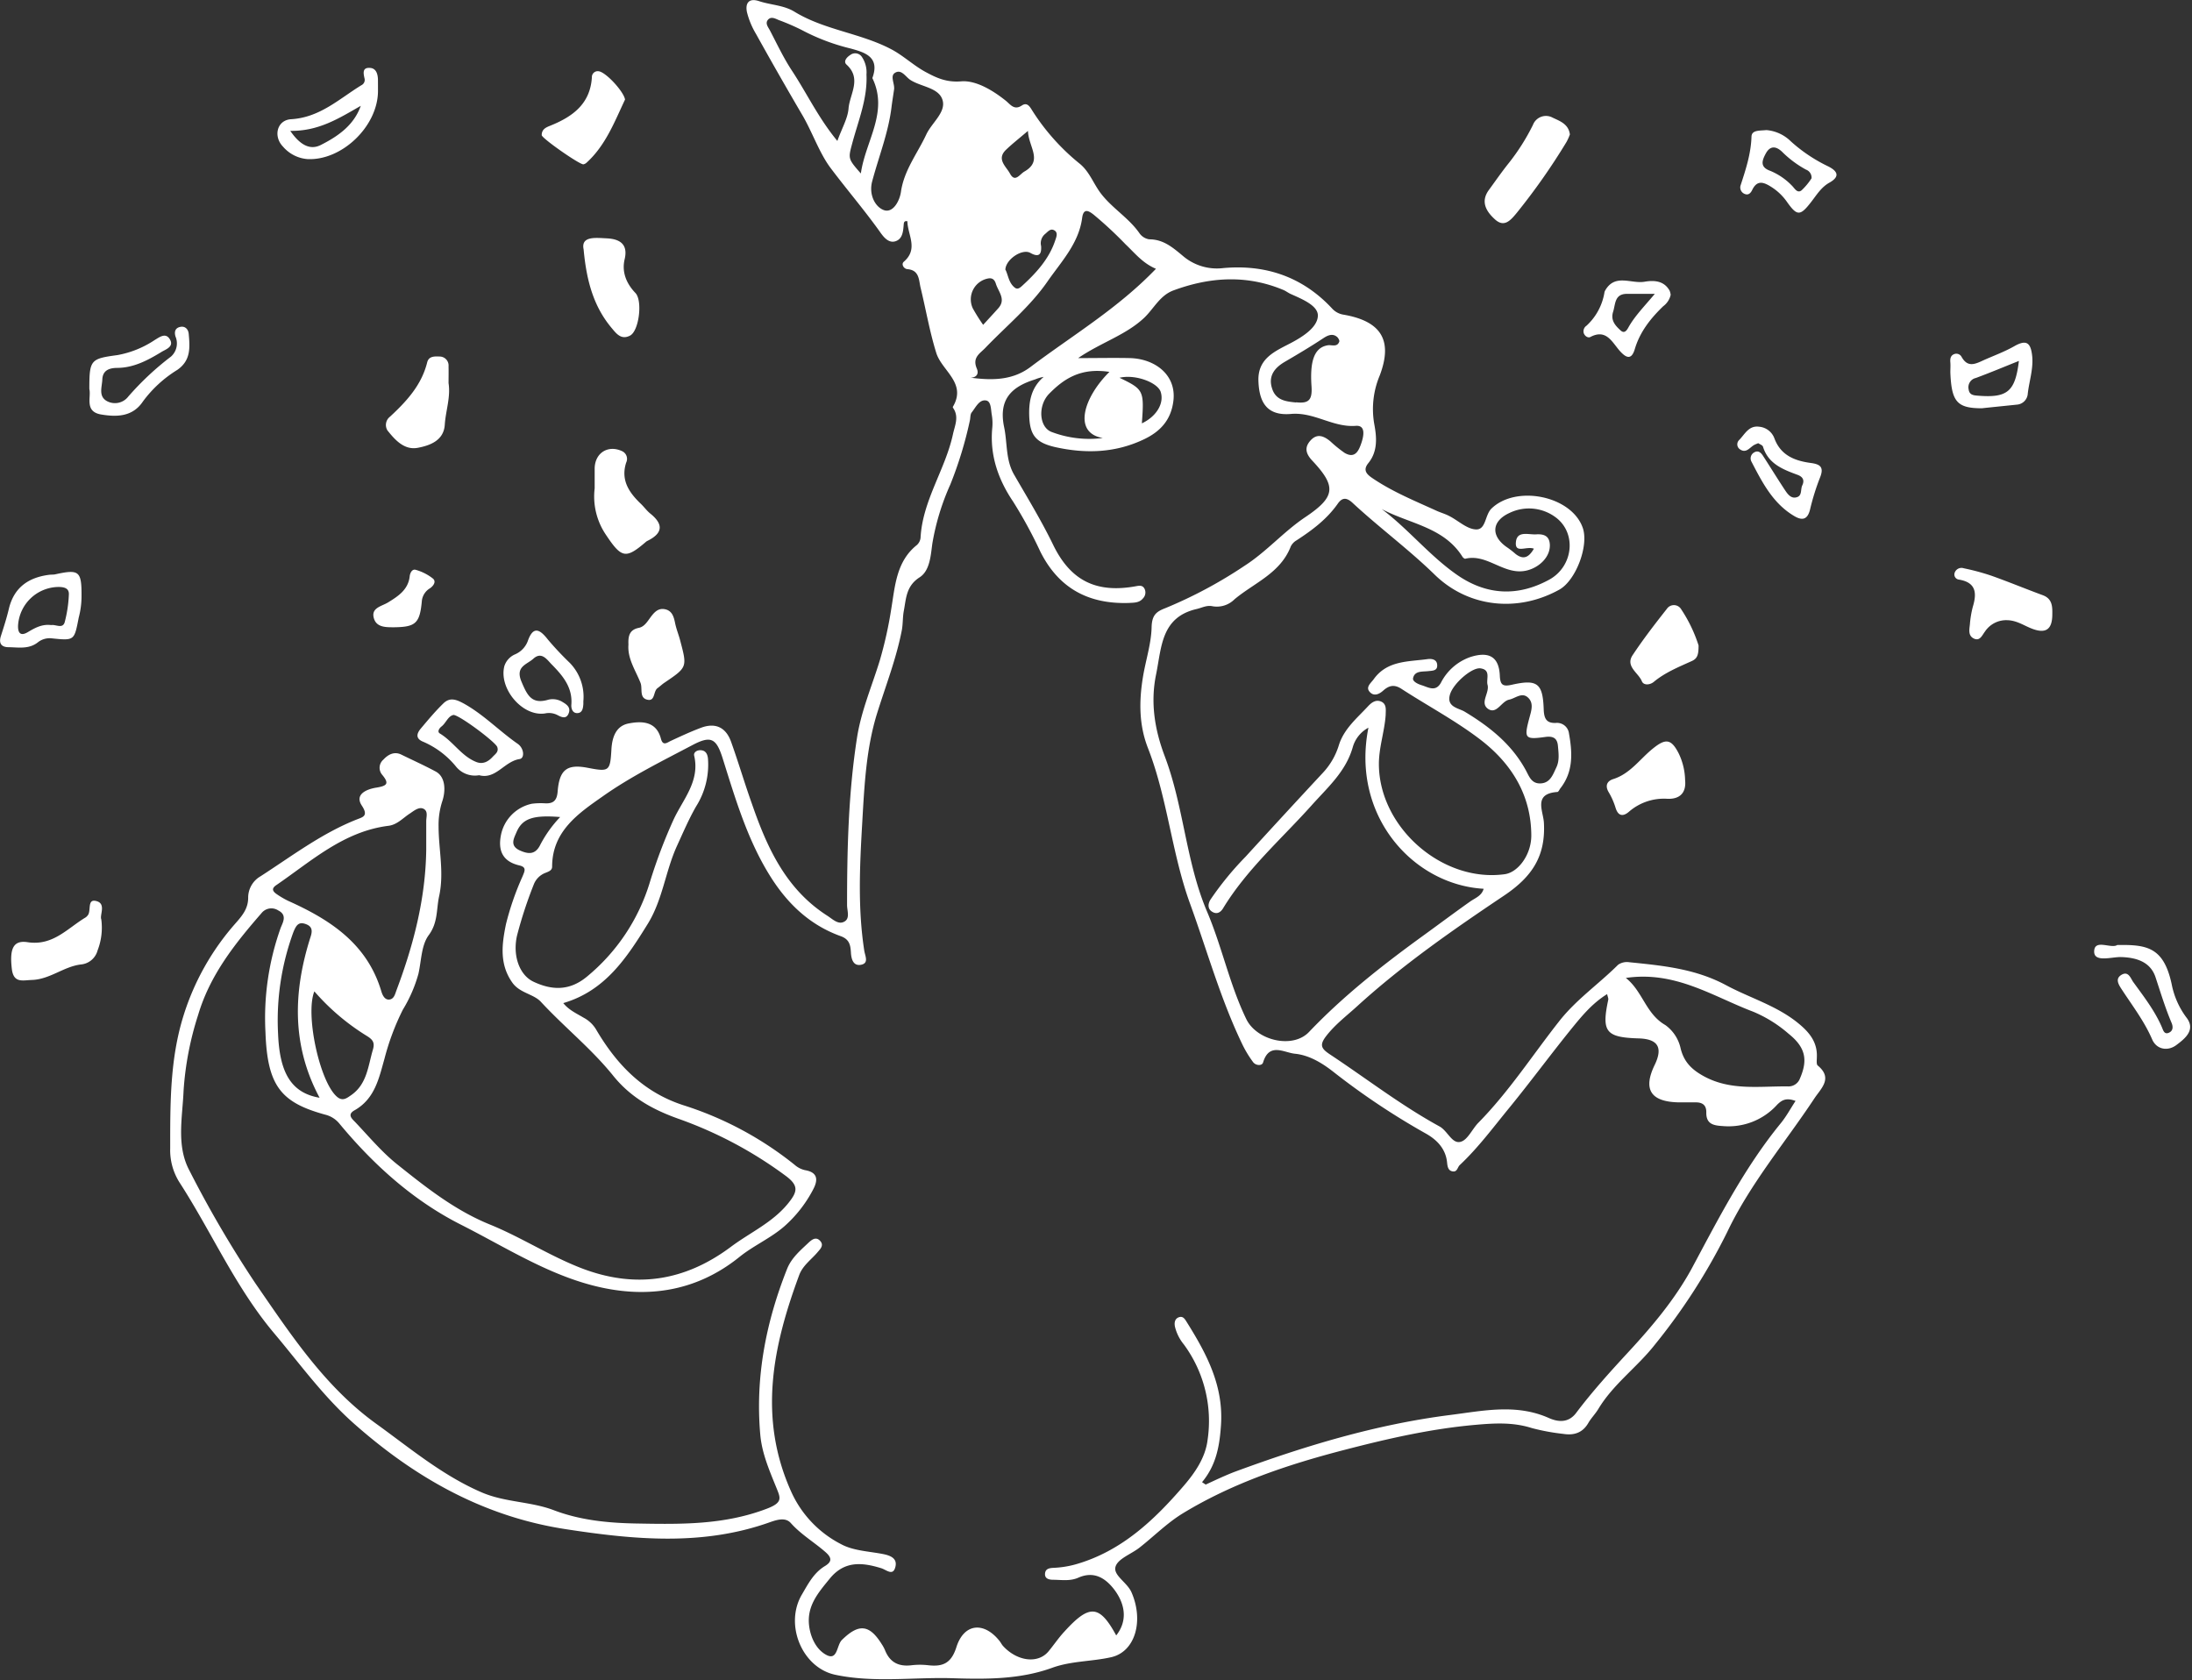 <svg xmlns="http://www.w3.org/2000/svg" width="488" height="374" fill="none"><rect width="100%" height="100%" fill="#333333" stroke="none"/><g fill="#fff" clip-path="url(#a)"><path d="M330.3 197.86c-15.67-.9-29.57-16.22-25.65-35.86a7.138 7.138 0 0 0-3.5 4.38c-1.56 5.43-5.58 8.91-9.16 12.92-6.72 7.5-14.4 14.19-19.7 22.91-.65 1.06-1.53 1.37-2.5.72s-.87-1.76-.3-2.67a69.3 69.3 0 0 1 7.81-9.54 2693 2693 0 0 1 17.23-18.7 15.7 15.7 0 0 0 3.53-6.1c1.12-3.63 4-6 6.43-8.61.71-.77 1.72-1.68 3-1.12s1 1.93 1 3c-.26 3.73-1.55 7.28-1.51 11.09.15 14 14.17 26.24 28 24.34 3-.4 5.91-4.33 5.93-8.55 0-9.07-4.42-16.09-11.28-21.37-5.55-4.26-11.82-7.57-17.71-11.4-1.59-1-2.74-.66-4 .46-.89.8-2.06 1.33-3 .26s.28-1.95.91-2.82c3-4.19 7.71-3.87 12-4.47 1-.13 2.18.1 2.13 1.48 0 1.16-1.16 1.1-2 1.2-1.32.15-3-.12-3.37 1.56-.16.74 1.07 1.31 1.9 1.57 1.47.45 3.09 1.56 4.28-.51a11.63 11.63 0 0 1 6.6-5.77c4.17-1.32 6.34 0 6.53 4.12.09 2.07.61 2.53 2.68 2.06 5.68-1.28 6.89-.32 7.09 5.43.07 1.93.48 3.17 2.7 3.07.7-.07 1.4.138 1.949.579.548.442.9 1.082.981 1.781.76 4.25 1 8.46-1.89 12.16-.23.29-.44.83-.69.85-5.46.38-3.13 4.22-3 6.91.38 7.27-2.52 11.9-8.86 16.15-11.35 7.61-22.65 15.46-32.81 24.72-2.3 2.09-4.76 3.95-6.73 6.46-1.66 2.12-1.19 2.89.82 4.22 8.1 5.36 15.8 11.33 24.34 16 1.82 1 2.77 3.94 4.7 3.42 1.59-.42 2.58-2.88 4-4.3 6.76-6.88 12-15 17.92-22.52 3.8-4.85 8.84-8.31 13.13-12.59a3.44 3.44 0 0 1 2.47-.57c7.41.75 14.71 1.43 21.6 5.13 5.33 2.86 11.29 4.54 16.1 8.5 2.44 2 4.24 4.2 4.08 7.55 0 .62-.14 1.54.2 1.82 3.44 2.83.72 5.1-.73 7.29-6.53 9.88-14.29 19-19.41 29.75a134.3 134.3 0 0 1-16.13 25.11c-3.92 5-9.25 8.77-12.58 14.31-.64 1.06-1.56 2-2.16 3-1.28 2.31-3.25 2.93-5.67 2.54a47.5 47.5 0 0 1-7-1.3c-4.16-1.32-8.23-1.09-12.53-.71-10 .88-19.7 3.12-29.29 5.61-12.45 3.23-24.73 7.33-35.83 14.08-3.48 2.12-6.43 5.1-9.66 7.64-1.83 1.44-4.81 2.46-5.34 4.24-.58 1.94 2.59 3.48 3.56 5.73 2.74 6.28.87 13.14-4.45 14.41-4.34 1-8.92.82-13.2 2.37-7.18 2.61-14.68 2.56-22.15 2.33-8.72-.27-17.52 1.06-26.15-.77-7.41-1.57-11.36-11.18-7.45-17.84 1.37-2.33 2.63-4.84 5.12-6.35 1.47-.89 1.72-1.74.16-3.11-2.53-2.22-5.46-3.92-7.74-6.48-1.16-1.3-3-.76-4.6-.2-15 5.37-30.28 3.9-45.47 1.57-18-2.75-33.15-11.17-46.84-23.21-7-6.12-12.18-13.36-18-20.28-8.72-10.31-14-22.63-21.25-33.82a13.44 13.44 0 0 1-2-7.48c0-10-.06-19.94 3-29.65a56.3 56.3 0 0 1 11.5-20.39c1.51-1.72 2.9-3.32 2.86-5.85a5.49 5.49 0 0 1 2.75-4.67c7-4.51 13.65-9.59 21.5-12.68 1.27-.5 2.58-.74 1.05-3.06-1.71-2.59 1.26-3.7 3.25-4 2.35-.39 2.93-.87 1.29-2.85a2.4 2.4 0 0 1-.573-1.751 2.39 2.39 0 0 1 .843-1.639c1.12-1.22 2.51-1.85 4-1.1 2.55 1.25 5.18 2.43 7.64 3.76 2.26 1.21 2.23 4.39 1.44 6.69a17 17 0 0 0-.8 5.47c0 5.19 1.28 10.32.12 15.61-.64 2.94-.22 5.84-2.33 8.68-1.63 2.21-1.62 5.66-2.27 8.56a31.3 31.3 0 0 1-3.47 8 54.7 54.7 0 0 0-4.08 10.87c-1.26 4.44-2.15 9-6.74 11.57-1.72 1-.33 2 .31 2.7 3 3.17 5.83 6.56 9.2 9.26 6.42 5.13 12.86 10.25 20.65 13.42 6.93 2.81 13.26 6.95 20.27 9.68 12.06 4.69 23.14 3 33.47-4.74 4.28-3.19 9.26-5.37 12.74-9.7 2-2.49 2.4-3.86-.6-6.07a91.3 91.3 0 0 0-23.59-12.6c-5.71-2-10.78-4.7-14.78-9.65-4.82-6-10.89-10.83-16.12-16.48-1.64-1.77-4.7-1.93-6.36-4.28-2.94-4.14-2.31-8.63-1.42-13a62.7 62.7 0 0 1 3.67-10.6c.5-1.23 1-2.09-.69-2.49-3.67-.86-4.78-3.23-4.1-6.73a8.9 8.9 0 0 1 6.89-7 15.7 15.7 0 0 1 3-.09c1.89.08 2.59-.74 2.74-2.65.39-4.88 2.11-6.14 6.69-5.26 4.8.92 5 .78 5.28-4.12.16-2.68 1-5.2 3.82-5.75s6.16-.59 7.2 3.39c.46 1.74 1.4.84 2.27.45 2.16-1 4.31-2 6.51-2.83 3.28-1.29 5.67-.2 6.84 3.07 1.64 4.57 3 9.22 4.64 13.81 3.38 9.78 7.57 19 16.77 24.9 1.17.75 2.39 2 3.66 1.39 1.51-.66.75-2.47.75-3.75 0-12.47.29-24.92 2.22-37.29.94-6 3.33-11.48 5.07-17.18a90 90 0 0 0 2.57-11.6c.83-5 1.12-10.44 5.66-14.07.474-.415.774-.994.84-1.62.44-8.32 5.52-15.18 7.22-23.09.41-1.89 1.36-3.8.09-5.73-.07-.1-.16-.27-.12-.34 3.15-5.31-2.44-8-3.69-12-1.49-4.79-2.31-9.68-3.49-14.52-.41-1.66-.23-3.91-2.93-4.13-.81-.06-1.45-1.1-.8-1.66 3.31-2.85.83-6 .79-9-.67-.15-.77.24-.81.61-.13 1.51-.19 3.26-1.79 3.82s-2.77-1-3.58-2.17c-3.47-4.85-7.37-9.4-10.91-14.11-2.56-3.41-4.09-8.08-6.42-12a886 886 0 0 1-10.2-17.87 17.9 17.9 0 0 1-2-4.81c-.42-1.95.35-3.26 2.71-2.47 2.59.86 5.46.88 7.85 2.34 6.68 4.09 14.67 4.75 21.51 8.34 2.73 1.42 5 3.64 7.74 5.11 2.37 1.28 4.61 2.33 7.88 2.06s7.06 2 10 4.37c1 .84 1.83 2.12 3.51 1 1.15-.76 1.74.2 2.3 1.12a48.7 48.7 0 0 0 10.67 11.92c2.15 1.82 3 4.45 4.65 6.59 2.55 3.31 6.2 5.41 8.56 8.82a3.25 3.25 0 0 0 2.18 1.35c3.14 0 5.23 1.82 7.47 3.68a11.64 11.64 0 0 0 8.91 2.73c9.49-.88 17.75 1.92 24.33 9a4.35 4.35 0 0 0 2.59 1.37c8.29 1.45 11 5.66 8 13.55a19.27 19.27 0 0 0-1.2 10.86c.53 2.84.81 6-1.33 8.63-1.43 1.75-.1 2.68 1.21 3.55 4.38 2.92 9.25 4.9 14 7.07.91.41 1.89.68 2.77 1.14 2 1 3.9 2.89 5.93 3 2.31.14 2-3.17 3.5-4.64 5.5-5.34 17.85-2.84 20.33 4.3 1.38 4-1.55 11.71-5.23 13.75-9.21 5.11-20.18 4-27.7-3.3-5.82-5.68-12.36-10.49-18.3-16-1.39-1.3-2.36-1.21-3.32.17-2.42 3.45-5.7 5.9-9.17 8.15-.547.314-.991.78-1.28 1.34-2.31 6-8.15 8.11-12.55 11.8a5.54 5.54 0 0 1-4.84 1.54c-1.33-.3-2.39.34-3.58.61-7.89 1.83-7.79 8.45-9 14.45-1.34 6.38-.32 12.44 1.91 18.34 4.25 11.24 4.7 23.51 9.42 34.59 3.32 7.81 5 16.19 8.71 23.87 2.29 4.8 10.34 6.77 14 2.89 7.7-8.08 16.43-14.92 25.41-21.43 3.52-2.55 7-5.16 10.57-7.68 1.11-.74 2.47-1.23 2.88-2.75m-62.69 132.1.81.54c2.16-1 4.26-2 6.47-2.85 15.57-5.74 31.4-10.54 47.93-12.64 7.36-.93 14.72-2.57 22 .67 1.92.85 4.3 1.22 6.07-1.13 3.6-4.78 7.61-9.2 11.68-13.61 5.23-5.66 10.24-11.59 14-18.44 6-11.19 11.79-22.56 19.91-32.48 1.21-1.49 2.13-3.21 3.26-4.93-2-.73-3-.28-4.14.89a14.6 14.6 0 0 1-5.507 3.777 14.6 14.6 0 0 1-6.613.923c-2.17-.12-3.68-.53-3.61-3.1 0-1.6-.91-2.19-2.4-2.17h-3.75c-6.23-.13-8-2.87-5.33-8.36 1.86-3.86.71-5.76-3.58-5.88-7.32-.22-8.29-1.47-6.77-8.59.07-.31-.12-.67-.25-1.27-3.38 2.09-5.73 5-8.05 7.85-4.62 5.72-9 11.66-13.63 17.34-3.6 4.38-7 9-11.14 12.88-.48.46-.54 1.5-1.46 1.41-1.1-.1-1.26-1.05-1.35-2-.3-3-2.2-5-4.66-6.4a161 161 0 0 1-20.81-13.9c-2.45-1.9-5.28-3.6-8.42-3.91-2.41-.24-5.71-2.58-7.07 1.94-.24.83-1.66.71-2.23-.08a24.5 24.5 0 0 1-2.47-4.11c-4.8-10-7.78-20.76-11.57-31.18-4.1-11.28-5-23.42-9.37-34.63-2-5.12-2-10.41-1.1-15.85.61-3.69 1.83-7.35 1.92-11 .06-2.69 1-3.49 3-4.26a100.4 100.4 0 0 0 17.79-9.52c4.82-3.11 8.61-7.53 13.39-10.74 6.79-4.55 7-6.84 1.57-12.62-1.49-1.59-1.76-3-.3-4.55s2.94-.88 4.32.25a29 29 0 0 0 3.18 2.58c2.37 1.41 3.19-.55 3.74-2.16.49-1.44 1.08-4-1.19-3.85-5.12.41-9.28-3.1-14.46-2.65s-7.1-2.34-7.26-7.37 3.72-6.58 7.23-8.42c2.67-1.41 5.88-3.47 6-6 .14-2.31-3.52-3.78-6.06-4.92-.56-.26-1.07-.66-1.64-.9-8.16-3.41-16.32-2.89-24.44.11-3 1.1-4.34 4-6.49 6.07-4.12 3.89-9.59 5.49-14.74 9 4.37 0 8-.08 11.58 0 5.58.17 10.28 3.76 9.64 9.42-.5 4.41-3 7-6.69 8.72-6.35 3-13 3.17-19.73 1.65-4.27-1-5.56-2.68-5.69-7-.1-3.31.51-6.28 3.22-8.61a9 9 0 0 0-1.89.56c-5.26 1.63-8.22 4.43-6.91 10.65.73 3.48.32 7.22 2.17 10.48 3 5.2 6.11 10.28 8.73 15.68 3.92 8.08 9.7 10.85 18.53 9.22.83-.16 1.48-.17 1.86.66a1.86 1.86 0 0 1-.4 2.08c-.82 1-2 .93-3.1 1-9 .3-15.64-3.26-19.73-11.42a100 100 0 0 0-6.08-11.17c-3.26-4.83-5.17-10.2-4.64-16.21.109-.999.083-2.008-.08-3-.22-1.18-.12-3.06-1.26-3.27-1.54-.29-2.33 1.54-3.22 2.65-.35.43-.27 1.2-.41 1.8a87 87 0 0 1-4.36 14.27 53.7 53.7 0 0 0-4 13.16c-.35 2.55-.52 6-2.82 7.48-3 1.92-3 4.66-3.51 7.38-.29 1.46-.19 3-.47 4.45-1.22 6.25-3.52 12.16-5.42 18.21-2.53 8-2.91 16.37-3.39 24.73-.55 9.49-1 18.92.46 28.35.18 1.18 1.07 2.76-.68 3.13s-2.21-1.23-2.29-2.69c-.1-1.68-.32-3-2.35-3.7-7-2.53-12-7.44-15.81-13.63-4.94-8-7.59-17-10.4-25.94-1.42-4.5-2.63-5.1-6.76-2.92-6.79 3.58-13.73 7-20 11.44-5.34 3.74-11.2 7.73-11.2 15.6 0 .88-.84 1.12-1.55 1.41a4.5 4.5 0 0 0-2.56 2.62 95 95 0 0 0-3.72 11.38c-1 4.52.61 8.76 3.66 10.2 4.08 1.93 8 2.1 11.87-1.08a43.52 43.52 0 0 0 14.06-21.07 116 116 0 0 1 5.28-13.94c2.09-4.5 5.91-8.55 4.58-14.23-.18-.76.69-1.29 1.55-1.2 1.06.1 1.41.88 1.52 1.83a17.44 17.44 0 0 1-2.66 10.71c-1.6 2.8-2.87 5.77-4.21 8.7-2.6 5.66-3.19 12-6.53 17.41-4.69 7.57-9.48 14.91-18.81 17.64 1.25 1.56 3 2.33 4.55 3.26a7.1 7.1 0 0 1 2.7 2.52c4.57 7.81 10.46 14 19.41 16.93a76.4 76.4 0 0 1 24.87 13.31 5.2 5.2 0 0 0 2.28 1.17c3.1.52 2.83 2.44 1.76 4.41a28.5 28.5 0 0 1-6.43 8.16c-3.06 2.63-6.8 4.24-9.89 6.73-10 8.07-21.46 9.41-33.21 6.23-10.23-2.76-19.35-8.6-28.78-13.37-10.63-5.36-19.51-13.35-27.15-22.58a5.87 5.87 0 0 0-3.1-1.93c-9.84-2.7-12.89-6.35-13.31-18.37a59.6 59.6 0 0 1 3.37-23.17c.44-1.17 1.57-2.87-.51-3.92a2.8 2.8 0 0 0-3.73.58c-5.92 6.8-11.48 13.77-14.12 22.68a69.5 69.5 0 0 0-3.24 16.85c-.24 5.92-1.65 12.21 1.27 17.73a248 248 0 0 0 14.73 25.18c7.82 11.33 15.44 23 26.9 31.26 7.57 5.46 14.73 11.5 23.48 15.27 5.16 2.22 10.8 2 15.93 3.92 5.92 2.27 12.12 2.88 18.34 3 9.83.18 19.57.38 29.17-3.28 3.67-1.39 3.06-2.42 2.15-4.69-1.55-3.82-3.22-7.67-3.58-11.79-1.14-12.81 1.26-25.09 6-37 1-2.42 2.9-4 4.72-5.73.72-.67 1.66-1.45 2.6-.43s0 1.85-.62 2.59c-1.37 1.6-3.18 2.85-4 4.93-5.91 15.92-9.25 31.83-1.8 48.36a24.36 24.36 0 0 0 11.08 11.64c2.7 1.47 6.15 1.59 9.28 2.19 1.65.32 3.22.92 2.85 2.73-.49 2.34-2 .8-3.2.43-4.21-1.29-8.16-1.7-11.44 2.32-2.56 3.14-5.17 6.09-4.59 10.57.36 2.74 1.69 5.3 3.85 6.43 2.51 1.32 2.26-2.19 3.44-3.34 3.7-3.64 6.09-3.53 8.86.92q.42.623.72 1.31c1.07 2.72 3 3.75 5.92 3.4a16 16 0 0 1 3.74 0c3.22.36 5.1-.43 6.24-4 1.68-5.33 6.09-5.78 9.57-1.46.32.39.53.86.87 1.22 3.1 3.35 7.75 4 10.11 1.11 1.18-1.43 2.23-3 3.5-4.36 5.59-6.16 7.81-6 11.54.85 2.29-2.88 2.32-6.47-.36-10.11-2-2.65-4.57-4.3-8.09-2.74-1.8.8-3.69.48-5.54.46-.89 0-1.93-.19-1.86-1.34s1-1.28 2-1.32a21.7 21.7 0 0 0 4.77-.76c10.21-2.89 17.53-9.85 24.14-17.53 2.41-2.81 4.79-6.18 5.28-10.17a28.76 28.76 0 0 0-5.27-21.25 9.9 9.9 0 0 1-2-4c-.18-.92 0-1.83 1-2.11.88-.23 1.26.52 1.67 1.17 4.47 7.15 8.31 14.34 7.55 23.37-.34 4.63-1.2 8.63-4.18 12.21M94.89 189.21v-6.36c0-1 .46-2.21-.55-2.77s-2.15.39-3.05 1c-1.57 1-2.83 2.51-4.8 2.76-10 1.25-17.19 7.88-25 13.22-1.14.78-.75 1.4.12 2a19 19 0 0 0 2.57 1.5c9.33 4.19 17.53 9.51 20.7 20.08.21.72.65 1.85 1.62 1.89 1.24 0 1.45-1.26 1.78-2.11 3.8-10.1 6.46-20.39 6.61-31.21M257.35 59.84c-3-1.27-4.71-3.51-6.76-5.44a87 87 0 0 0-7.11-6.61c-1-.78-2.25-1.61-2.56.7-.75 5.73-4.68 9.78-7.75 14.22-3.86 5.56-9.15 9.88-13.82 14.75-1.21 1.26-2.94 2.12-1.88 4.6.67 1.57-.62 2.37-2.44 1.87 5.12.76 10.12 1 14.41-2.25 9.3-7.01 19.41-12.99 27.91-21.84m104.6 157.87c3.76 2.94 4.44 8 8.8 10.49a8.68 8.68 0 0 1 3.4 5.18c.76 3.14 2.62 4.83 5.26 6.26 6 3.23 12.4 2.13 18.71 2.22a2.71 2.71 0 0 0 2.61-1.8c1.81-4.17 1.18-6.93-2.51-9.9a29.1 29.1 0 0 0-7.9-4.93c-9.03-3.42-17.35-9.14-28.37-7.52M186.42 31.38c1-2.82 2.31-5 2.49-7.23.26-3.2 3-6.62-.44-9.76-.77-.69 0-1.63.8-2.13a1.787 1.787 0 0 1 2.63.44 6.13 6.13 0 0 1 1 3.89c.25 5.36-1.8 10.23-3.15 15.25-.94 3.49-1 3.48 1.9 6.78 1-7.22 6.24-13.64 2.56-21.24 1.74-4.72-1.65-5.71-4.92-6.6a46.3 46.3 0 0 1-10.78-4.09 49 49 0 0 0-5.13-2.22c-.8-.34-1.72-.87-2.41-.07s.06 1.66.44 2.38c1.57 3 3 6.05 4.83 8.85 3.33 5.02 5.91 10.58 10.18 15.75m155.09 90.78c-1.7-.69-4.43 1.29-4-1.7.36-2.32 2.83-1.4 4.45-1.5s3 .24 3.08 2.33c.09 2.79-2.47 5.1-5.2 5.73-5 1.15-8.72-3.85-13.65-2.63-.16 0-.47-.23-.59-.42-4.15-6.65-11.81-7.34-18-10.65 6 4.51 10.72 10.47 16.86 14.71 6.5 4.48 13.43 4.85 20.47 1 5.43-3 6.17-10.63 1.13-14.06a9.94 9.94 0 0 0-10-.78c-4.11 1.88-4.18 5.28-.38 7.77a21 21 0 0 1 1.75 1.38c1.72 1.32 2.92.8 4.08-1.23zM199.06 19.82c-.19 1.35-.42 2.69-.58 4-.69 5.71-2.83 11-4.31 16.56-.77 2.87.59 5.59 2.51 6.36 2.1.84 3.6-2 3.89-4 .69-4.86 3.68-8.57 5.64-12.79 1.2-2.58 4.31-4.86 3.67-7.51-.71-2.94-4.77-3.06-7.22-4.65-1.06-.69-2-2.51-3.45-1.55-1.06.69-.06 2.31-.15 3.53zm132.09 132.56c-.28-1.3.79-3.26-1.55-3.59-1.88-.27-6.08 3.34-6.8 5.84-.81 2.75 1.88 3 3.22 3.77 5.54 3.33 10.46 7.21 13.63 13 .77 1.39 1.27 3.13 3.39 3s2.7-2 3.44-3.54.5-3.19.36-4.8-.93-2.25-2.79-2c-4.59.64-4.78.32-3.58-4.19.42-1.58 1.07-3.32-.3-4.58s-2.8.18-4.2.47c-1.75.37-2.78 3.43-4.76 2-1.79-1.38.5-3.57-.06-5.38M70 220.67c-2.08 5 1.09 19.89 4.91 23.39 1.31 1.21 2.23.46 3.26-.25 3.55-2.46 3.77-6.49 4.85-10.14.49-1.65-.09-2.29-1.5-3.14a50.5 50.5 0 0 1-11.56-9.86zm1.15 23.71c-6.28-11.72-5.88-23.71-2-35.84.5-1.52.26-2.4-1.25-2.88s-2 .46-2.57 1.81a57 57 0 0 0-3.42 22.73c.34 8.18 2.64 13.08 9.24 14.18M246.98 82.79c-6.46-1-10.22 1.62-13.41 4.87-2.59 2.64-2.25 7.58.67 8.55a23.6 23.6 0 0 0 11.28 1.3c-6.74-1.13-4.28-9.02 1.43-14.68zm41.58 6.77c2.74.3 3.63-.44 3.42-3.56-.38-5.52.55-8.62 3.61-9.13.88-.15 2.09.5 2.57-.81.09-.25-.18-.74-.43-1-1.08-1-2.32-.29-3.1.22-2.81 1.86-5.69 3.57-8.6 5.27-2.08 1.22-3.75 3-2.85 5.86.82 2.74 3.13 2.97 5.35 3.19zm-64.71-29.51c.61 1.18.7 2.93 2.09 4 .62.47 1.16 0 1.64-.44 3.15-2.88 6-6 7.36-10.14.25-.74.71-1.82-.4-2.28-.77-.31-1.33.47-1.91.93a2.67 2.67 0 0 0-.85 2.66c.12 1.78-.42 2.64-2.42 1.51-1.81-.99-5.51 1.47-5.54 3.8zM124.7 181.89c-6.07-.5-8.43.36-9.71 3.37-.6 1.42-1.55 3 .72 4.06 1.74.77 3.3 1.06 4.44-1a27 27 0 0 1 4.52-6.39zm94.21-109.61c1.19-1.3 2.28-2.47 3.34-3.66 1.78-2 0-3.68-.54-5.45-.23-.73-.64-1.32-1.59-1.2a4.73 4.73 0 0 0-3.54 6.69 41 41 0 0 0 2.3 3.66zm10-43.19c-2.08 1.78-3.65 3-5 4.31-2.1 2.08.11 3.69.93 5.23 1.13 2.11 2.17.16 3.22-.44 4.22-2.42.9-5.47.79-9.06zm20.3 55c5.43 2.61 5.53 2.84 5 10.16 3.33-1.57 5.08-4.59 4.14-7.15-.87-2.05-5.76-3.85-9.2-2.98zM349.5 29.93a12 12 0 0 1-.75 1.67 143 143 0 0 1-11.11 15.83c-1.4 1.69-2.78 3.26-4.82 1.41-1.86-1.69-3.31-3.87-1.36-6.54 1.46-2 2.88-4.05 4.44-6a47.4 47.4 0 0 0 5.38-8.5 3.1 3.1 0 0 1 1.825-1.799 3.1 3.1 0 0 1 2.555.19c1.6.76 3.55 1.42 3.84 3.74"/><path d="M132.39 108.71v-4.46c.07-3.44 3-5.27 6.11-3.81a1.885 1.885 0 0 1 1.091 1.826 1.9 1.9 0 0 1-.191.724c-1.25 3.92.66 6.67 3.29 9.19.72.69 1.3 1.52 2.07 2.14 3 2.4 2.81 4.41-.65 6.1a1.7 1.7 0 0 0-.31.21c-4.52 3.88-5.43 3.64-8.94-1.63a15.18 15.18 0 0 1-2.47-10.29M139.15 22.16c-2.36 5-4.32 10.21-8.59 14.08a1.56 1.56 0 0 1-.65.34c-.7.21-9.3-5.79-9.31-6.5 0-1.23.83-1.67 1.81-2.06 5-2 9-4.83 9.36-10.83a1.3 1.3 0 0 1 .43-1.01 1.3 1.3 0 0 1 1.05-.32c1.6.14 5.62 4.52 5.9 6.3M129.93 55.52c-.65-3.05 2.79-2.56 5.13-2.46 2.52.12 4.88 1 4 4.67-.66 2.79.35 5.35 2.4 7.49 1.64 1.71.81 8.45-1.19 9.49s-3.09-.49-4.11-1.7c-3.87-4.63-5.56-10.15-6.23-17.49M456.9 136.76c0 3.44-1.5 4.44-4.77 3.1-1.71-.7-3.2-1.73-5.23-1.79a5.66 5.66 0 0 0-2.836.609 5.66 5.66 0 0 0-2.164 1.931c-.62.79-1.13 2.28-2.58 1.48-1.19-.66-.88-2-.77-3.06a22 22 0 0 1 .67-4c.92-3.06.67-5.37-3.1-6a1.15 1.15 0 0 1-.805-.462 1.135 1.135 0 0 1-.195-.908 1.6 1.6 0 0 1 .781-1.033 1.6 1.6 0 0 1 1.289-.117c2.075.424 4.122.975 6.13 1.65 3.84 1.36 7.62 2.93 11.45 4.34 2.1.77 2.17 2.46 2.13 4.26M22.55 204.67a14 14 0 0 1-.82 6.9 4.23 4.23 0 0 1-3.72 3.14c-3.82.46-6.92 3.33-10.93 3.45-2 .06-4 .76-4.43-2.33-.56-4.57.26-6.57 3.47-6.08 5.66.88 8.88-3.09 12.92-5.5.202-.138.378-.311.52-.51.79-1-.25-3.81 2-3.11 2.09.62.59 3.13.99 4.04M99.86 85.29c.49 3.15-.64 6.16-.84 9.26-.22 3.52-3.3 4.63-6 5.14-3 .57-5.06-1.73-6.77-3.88a2.33 2.33 0 0 1 .59-3.06c3.67-3.41 7-7 8.26-12.07.34-1.39 1.6-1.36 2.76-1.31a2 2 0 0 1 2 2.18c.03 1.25 0 2.5 0 3.74M139.91 143.51c-.08-1.8.15-3.3 2.28-3.73 1.18-.23 1.82-1.24 2.49-2.16.82-1.12 1.72-2.31 3.32-2s2 1.63 2.29 3.06.81 2.62 1.16 4c1.56 5.88 1.54 5.88-3.56 9.33-.51.35-1 .82-1.47 1.16-1 .66-.52 2.93-2.2 2.62-2-.36-1.11-2.5-1.63-3.79-1.12-2.82-2.92-5.37-2.68-8.49M375.15 173.63c.3 2.9-1.2 4.29-3.9 4.2a11.88 11.88 0 0 0-8.59 2.87c-1.33 1.15-2.43 1-3-.9a16 16 0 0 0-1.51-3.42c-.88-1.47-.38-2.5 1-2.94 3.77-1.19 5.91-4.43 8.77-6.75s4.14-2.32 5.87 1.17a14.3 14.3 0 0 1 1.36 5.77M378.15 143.69c0 1.93-.2 2.88-1.48 3.46-2.94 1.33-6 2.57-8.5 4.66-.85.69-2.26.82-2.65-.16-.79-1.92-3.77-3.32-2-5.88 2.34-3.52 4.93-6.88 7.55-10.2a1.9 1.9 0 0 1 1.624-.857 1.884 1.884 0 0 1 1.586.927 32.2 32.2 0 0 1 3.87 8.05M84.15 20.23c0 7.85-8 15.53-15.66 15.19A8 8 0 0 1 63 32.64c-2.23-2.31-1.32-5.92 1.81-6.1 6.4-.38 10.69-4.53 15.63-7.56a1.31 1.31 0 0 0 .71-1.54c-.26-1.17-.51-2.46 1.25-2.32 1.32.09 1.69 1.31 1.74 2.5.01.87.01 1.76.01 2.61m-19.53 8.9c2.19 3.18 4.42 4.34 6.77 3.16 3.81-1.92 7.38-4.36 8.93-8.73-4.82 2.75-9.37 5.68-15.73 5.57zM19.89 86.61c0-6.53.27-6.75 6.26-7.56a22 22 0 0 0 8.27-3.34c1.07-.64 2.37-1.67 3.3-.32 1.22 1.79-.86 2.38-1.83 3-3 1.82-6.1 3.47-9.72 3.51-1.88 0-3.31.56-3.39 2.59-.07 1.65-.91 3.72 1 4.79a3.74 3.74 0 0 0 4.78-1 64 64 0 0 1 9.51-8.9 3.93 3.93 0 0 0 1-4.47c-.34-1.16 0-2 1.26-2.17 1-.1 1.61.65 1.69 1.62.26 3 .5 5.89-2.57 8a27.1 27.1 0 0 0-7.62 7c-2.31 3.47-5.89 3.5-9.39 2.9-3.67-.66-2.1-3.88-2.55-5.65M471.36 210.38c6.58-.11 10.33.46 12.11 8.69a18.2 18.2 0 0 0 3.28 7.44c2.16 2.76-.31 4.7-2.23 6.14s-4.42 1-5.39-1.26c-1.76-4.07-4.42-7.52-6.8-11.17-.71-1.09-1.49-2.35 0-3.22s2 .74 2.54 1.55c2.34 3.23 4.81 6.39 6.41 10.09.28.63.5 1.68 1.49 1.3s1.08-1.28.69-2.21c-1.41-3.32-2.45-6.76-3.58-10.18s-4.26-4.42-7.83-4.49c-2.05 0-5.82 1.2-5.83-1.2 0-2.94 3.77-.58 5.14-1.48M393.25 28.96a8.77 8.77 0 0 1 5.42 2.49 34.6 34.6 0 0 0 8.32 5.58c2.2 1.1 2.63 2.3.31 3.62-1.82 1-2.85 2.72-4.06 4.28-2.47 3.2-3.15 3.21-5.42 0a12.2 12.2 0 0 0-3.47-3.31c-1.7-1.08-3.16-1.62-4.26.67-.36.74-.88 1.25-1.75.85a1.543 1.543 0 0 1-.83-1.89c1.15-3.54 2.3-7 2.42-10.82.04-1.53 1.84-1.31 3.32-1.47m10.05 10.73a1.89 1.89 0 0 0-1.24-1.93 23.3 23.3 0 0 1-5.35-4c-1.32-1.23-2.63-1.39-3.61.44-.85 1.58-1.32 3 1 3.83a14.25 14.25 0 0 1 4.88 3.35c.57.56 1.15 1.73 2.09 1 .853-.8 1.602-1.704 2.23-2.69M106.67 172.58a5.41 5.41 0 0 1-5.13-1.9 19.2 19.2 0 0 0-7.35-5.56c-1.74-.71-1.42-1.84-.5-2.94 1.6-1.9 3.2-3.82 5-5.57 1.51-1.5 3-.85 4.72.1 4.36 2.46 7.82 6.09 11.89 8.91 1.39 1 1.54 3.18.38 3.36-3.43.53-5.28 4.6-9.01 3.6m-5.69-13.42c-1.25.24-1.66 1.78-2.7 2.58-.47.37-1 1.14-.37 1.54 3 1.8 4.82 5.06 8.14 6.36 1.45.57 2.66-.08 3.65-1.17.56-.61 1.39-1.09 1-2.18s-8.27-7.01-9.72-7.13M391.43 98.66c-.44.19-.67.27-.89.39-1 .54-1.8 2-3.23.94a1.32 1.32 0 0 1-.535-.963 1.334 1.334 0 0 1 .375-1.037c1.27-1.26 2.13-3.28 4.42-3a4 4 0 0 1 3.44 2.54c1.4 3.85 4.55 5.06 8.15 5.54 2.08.28 2.93.93 2.06 3.16a52 52 0 0 0-2.23 7.11c-.53 2.23-1.62 2.66-3.48 1.58-4.77-2.79-7.16-7.48-9.58-12.14a1.52 1.52 0 0 1 .49-2c1-.65 1.65 0 2.14.8 1.63 2.51 3.19 5.06 4.84 7.55.62.94 1.42 2 2.7 1.53 1.12-.37.72-1.74 1.14-2.61.53-1.13.14-1.88-1-2.32-3.3-1.22-6.59-2.45-7.76-6.32-.15-.34-.77-.54-1.05-.75M129.87 156.13v.62c-.07.89-.19 1.93-1.29 2s-1.45-1-1.38-1.87c.31-3.92-2-6.56-4.47-9.06-1-1.05-2.2-2.82-4-1.17-1.46 1.32-4.06 1.72-2.63 5.11 1.29 3.06 2.28 5.11 6 4a4.154 4.154 0 0 1 3.25.59c.92.54 1.7 1.2 1.28 2.38-.49 1.37-1.49 1-2.43.51a4.13 4.13 0 0 0-2.84-.42c-5 .79-10.32-5.46-9.09-10.48a4.27 4.27 0 0 1 2.42-2.68 5.22 5.22 0 0 0 2.78-2.87c1.2-3.49 2.67-2.78 4.53-.38a69 69 0 0 0 4.85 5.16 10.81 10.81 0 0 1 3.02 8.56M18.15 132.91a18.6 18.6 0 0 1-.62 4.56c-1 5.12-.91 5.17-6 4.64a4.207 4.207 0 0 0-3.13.91c-2 1.55-4.27 1.09-6.48 1.06-1.59 0-2.24-.83-1.73-2.46.64-2 1.29-4 1.78-6.07 1.14-4.78 4.37-7 9-7.59.5-.06 1 0 1.49-.14 5.2-1.12 5.74-.67 5.69 5.09m-6.76 6.25c1-.19 2.52.88 3-.59.54-2.019.855-4.092.94-6.18.1-1.48-1.09-1.71-2.31-1.72a9.131 9.131 0 0 0-9 8.57c-.06 1.67.55 2.46 2.2 1.47s3.2-1.81 5.18-1.55zM441.2 90.89c-5.55 0-6.74-1.5-7-8 0-.74.06-1.48 0-2.21s0-1.5.82-1.83a1.32 1.32 0 0 1 1.65.54c1.37 2.49 3 1.7 5 .77 2.25-1 4.59-1.85 6.77-3.09 2.73-1.55 3.71-.8 4 2.4.22 2.8-.69 5.43-1 8.14a2.612 2.612 0 0 1-2.42 2.47c-2.87.3-5.7.58-7.82.81m8.26-10.54c-3.42 1.37-6.48 2.65-9.59 3.8a2.1 2.1 0 0 0-1.322.928 2.1 2.1 0 0 0-.297.769c-.048.273-.042.552.019.823.17 1.33 1.19 1.35 2.22 1.43 6.41.49 8.15-.93 8.97-7.72zM371.94 65.63a4.34 4.34 0 0 1-1.67 2.55c-2.81 2.72-5.18 5.69-6.32 9.54-.8 2.71-2.13 1.77-3.42.31-1.71-2-3-4.85-6.49-3-.5.25-1.22-.18-1.46-.88a1.5 1.5 0 0 1 .62-1.64 12.87 12.87 0 0 0 4-7.44q.036-.186.13-.35c2.17-3.9 5.83-1.49 8.78-2 2.07-.35 4.33-.28 5.6 2q.168.442.23.91m-3.5-.21h-6.38c-2.65.08-2.4 2.33-2.94 4-.59 1.88.48 3.06 1.68 4.15.83.76 1.35 0 1.7-.63 1.42-2.56 3.51-4.66 5.94-7.56zM87.88 139.64c-1.88 0-4.13.11-4.68-2.13s1.8-2.53 3.23-3.42c2.22-1.37 4.45-2.81 4.78-5.79.09-.8.56-1.69 1.36-1.44a11 11 0 0 1 3.8 1.93c.83.69.09 1.67-.64 2.17a3.74 3.74 0 0 0-1.83 3c-.45 4.78-1.41 5.61-6.02 5.68"/></g><defs><clipPath id="a"><path fill="#fff" d="M0 0h487.59v373.83H0z"/></clipPath></defs></svg>